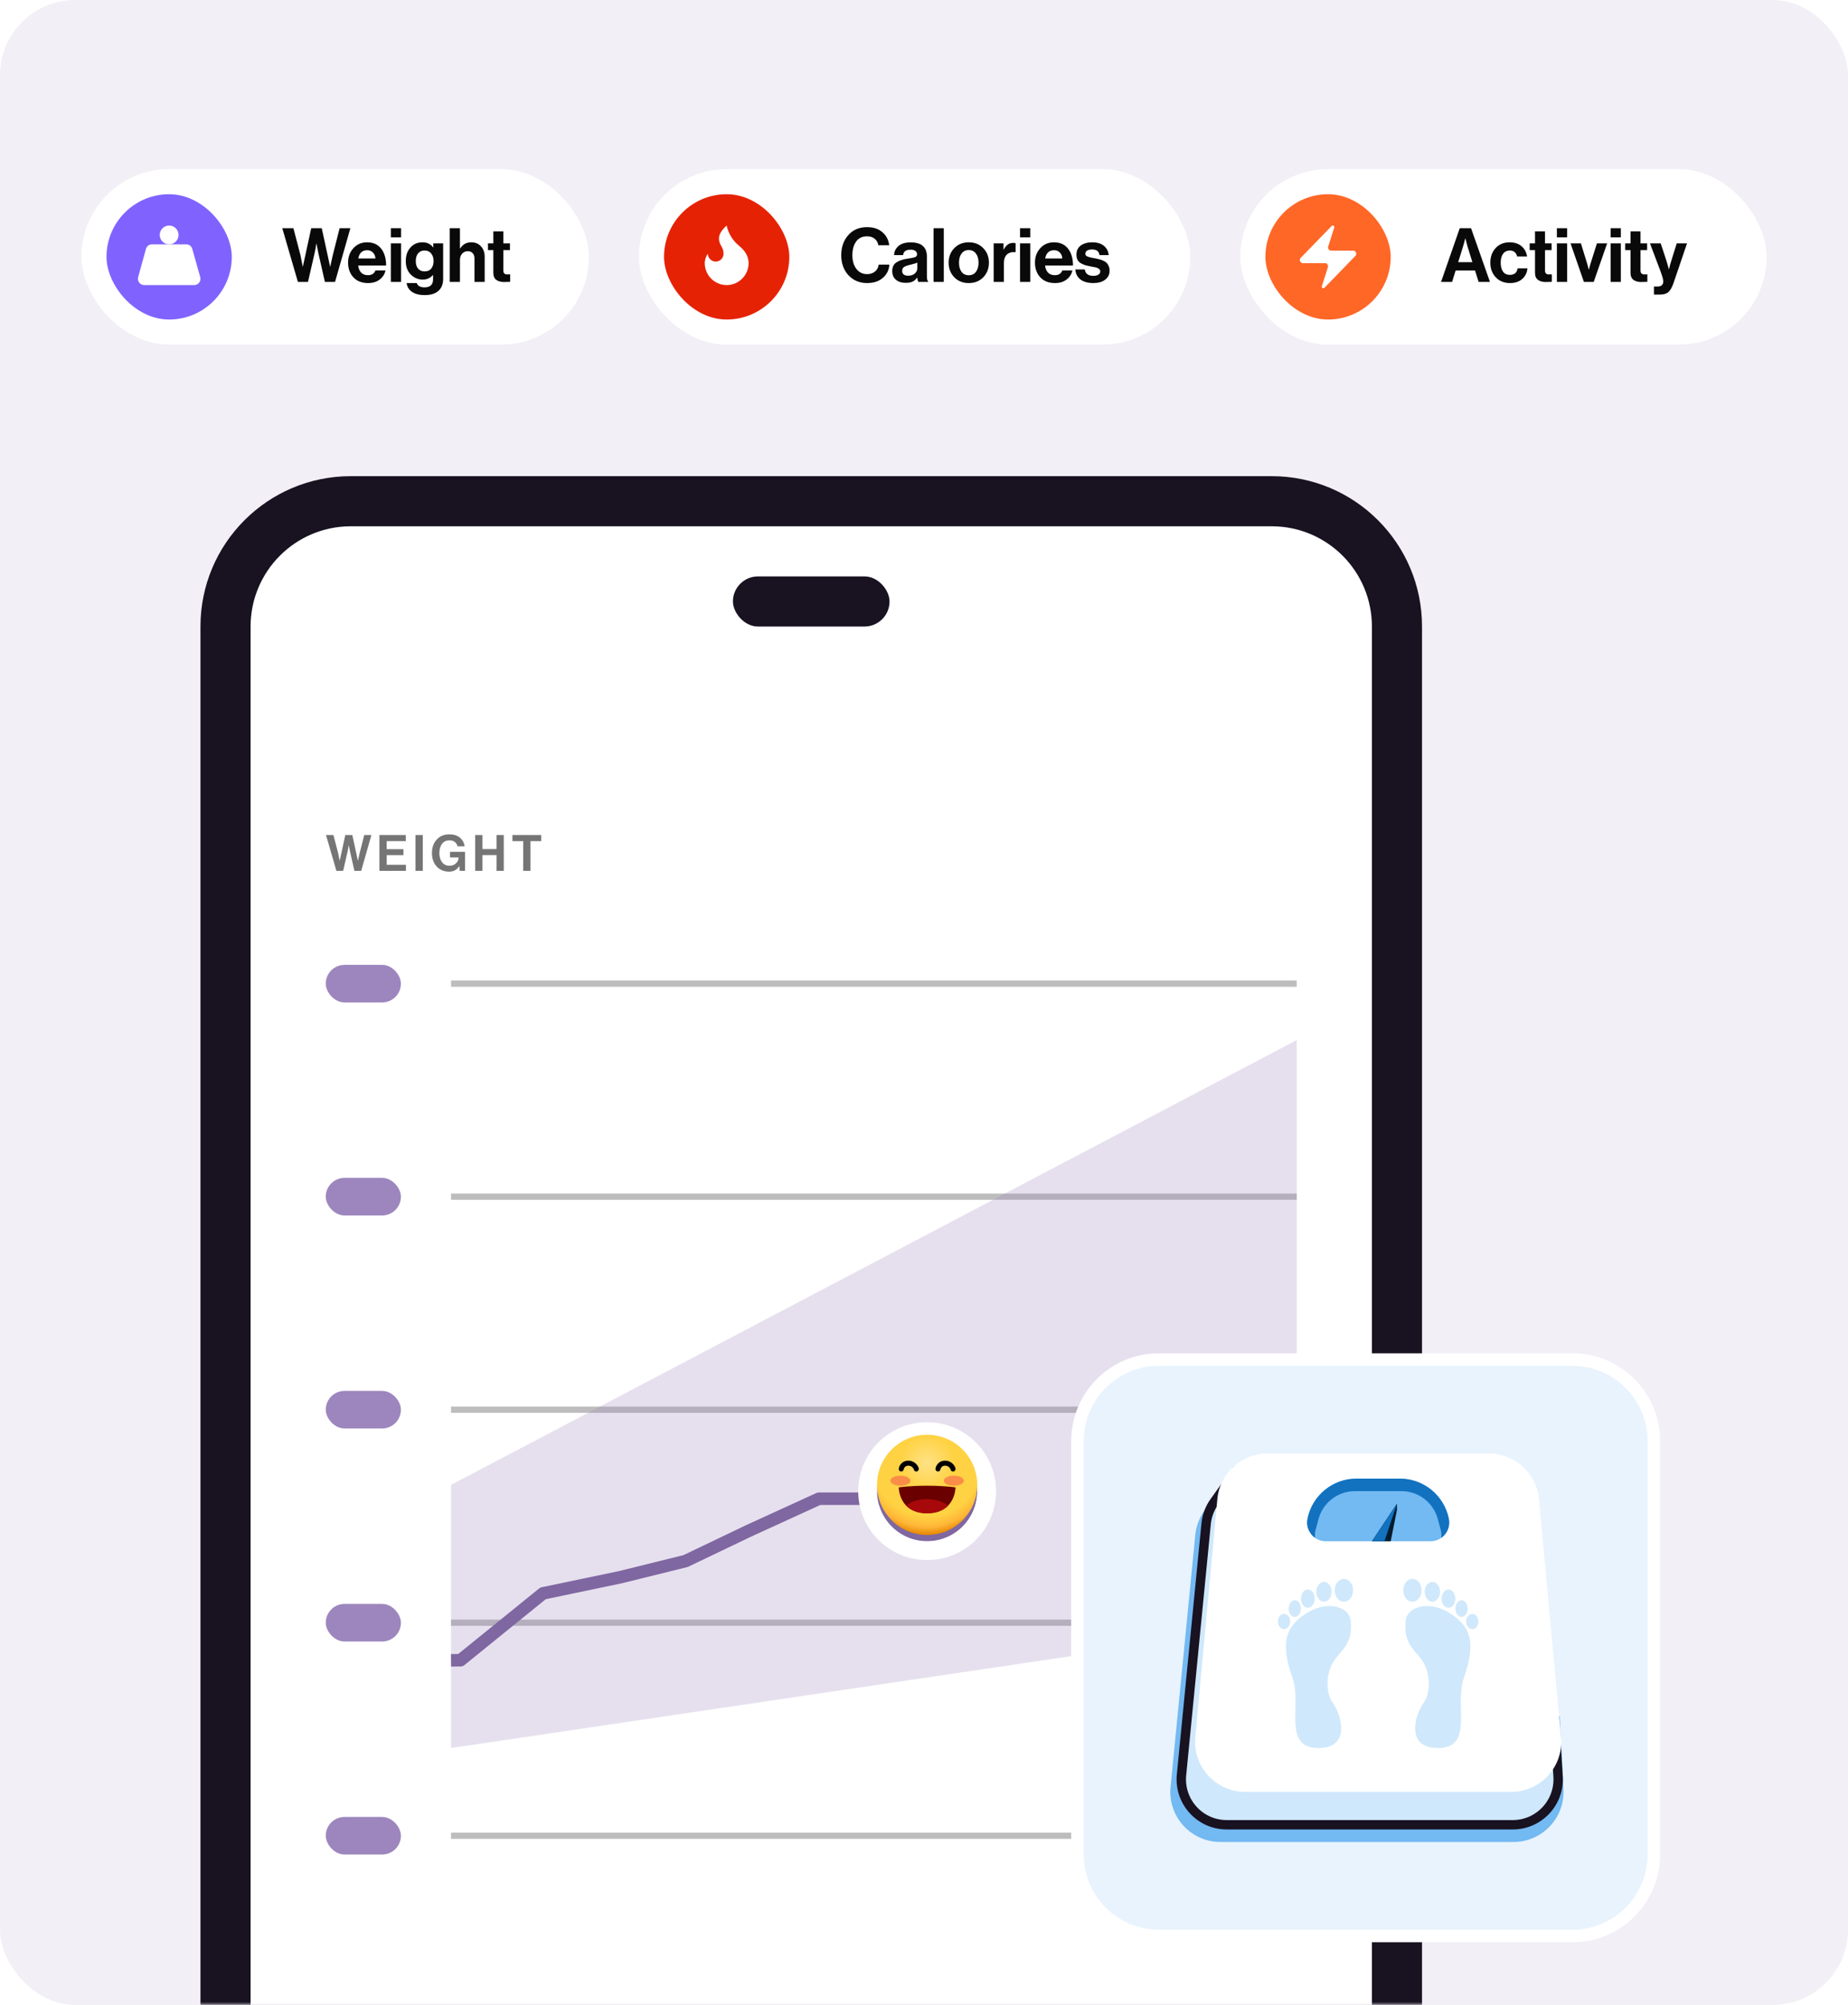 <svg width="295" height="320" viewBox="0 0 295 320" fill="none" xmlns="http://www.w3.org/2000/svg">
<rect width="295" height="320" rx="12" fill="#F2EFF6"/>
<mask id="mask0_1_4189" style="mask-type:alpha" maskUnits="userSpaceOnUse" x="0" y="0" width="295" height="320">
<rect width="295" height="320" rx="12" fill="#F2EFF6"/>
</mask>
<g mask="url(#mask0_1_4189)">
<path d="M32 100C32 86.745 42.745 76 56 76H203C216.255 76 227 86.745 227 100V320H32V100Z" fill="#181221"/>
<path d="M40 100C40 91.163 47.163 84 56 84H203C211.837 84 219 91.163 219 100V320H40V100Z" fill="white"/>
<path d="M207 157H72" stroke="#BDBDBD"/>
<rect x="52" y="154" width="12" height="6" rx="3" fill="#9D86BD"/>
<path d="M207 191H72" stroke="#BDBDBD"/>
<rect x="52" y="188" width="12" height="6" rx="3" fill="#9D86BD"/>
<path d="M207 225H72" stroke="#BDBDBD"/>
<rect x="52" y="222" width="12" height="6" rx="3" fill="#9D86BD"/>
<path d="M207 259H72" stroke="#BDBDBD"/>
<rect x="52" y="256" width="12" height="6" rx="3" fill="#9D86BD"/>
<path d="M207 293H72" stroke="#BDBDBD"/>
<rect x="52" y="290" width="12" height="6" rx="3" fill="#9D86BD"/>
<path d="M53.704 139L52.04 133.28H53.224L53.968 136.12L54.216 137.368H54.232C54.328 136.893 54.416 136.488 54.496 136.152L55.12 133.28H56.24L56.864 136.144L57.128 137.368H57.144C57.256 136.861 57.349 136.443 57.424 136.112L58.144 133.28H59.288L57.656 139H56.576L55.88 135.936L55.68 134.92H55.664C55.605 135.32 55.544 135.659 55.48 135.936L54.776 139H53.704ZM60.568 139V133.28H64.776V134.256H61.728V135.536H64.4V136.488H61.728V138.032H64.8V139H60.568ZM66.329 139V133.28H67.489V139H66.329ZM73.368 139L73.328 138.232H73.312C72.96 138.824 72.424 139.12 71.704 139.12C70.867 139.12 70.197 138.843 69.696 138.288C69.2 137.733 68.952 137.024 68.952 136.16C68.952 135.179 69.264 134.4 69.888 133.824C70.368 133.387 70.981 133.168 71.728 133.168C72.427 133.168 72.984 133.341 73.4 133.688C73.821 134.035 74.08 134.499 74.176 135.08H73.04C72.971 134.792 72.827 134.563 72.608 134.392C72.389 134.216 72.104 134.128 71.752 134.128C71.235 134.128 70.835 134.317 70.552 134.696C70.275 135.075 70.136 135.563 70.136 136.16C70.136 136.752 70.28 137.237 70.568 137.616C70.861 137.995 71.251 138.184 71.736 138.184C72.163 138.184 72.515 138.053 72.792 137.792C73.069 137.525 73.208 137.224 73.208 136.888V136.856H71.832V135.96H74.24V139H73.368ZM75.851 139V133.28H77.011V135.52H79.259V133.28H80.419V139H79.259V136.48H77.011V139H75.851ZM81.8 134.256V133.28H86.4V134.256H84.68V139H83.52V134.256H81.8Z" fill="#757575"/>
<path opacity="0.25" d="M72 237V279L207 259V166L72 237Z" fill="#9D86BD"/>
<path d="M152 237L141.787 239.211H130.723L119.447 244.368L109.447 249.158L99.021 251.737L86.681 254.316L73.508 264.985L72 265" stroke="#7F67A1" stroke-width="2" stroke-linejoin="round"/>
<g filter="url(#filter0_d_1_4189)">
<circle cx="148" cy="237" r="3" fill="#7F67A1"/>
<circle cx="148" cy="237" r="4.5" stroke="white" stroke-width="3"/>
</g>
<g filter="url(#filter1_d_1_4189)">
<circle cx="148" cy="237" r="8" fill="#7F67A1"/>
<circle cx="148" cy="237" r="9.5" stroke="white" stroke-width="3"/>
</g>
<circle cx="148" cy="237" r="8" fill="url(#paint0_radial_1_4189)"/>
<g opacity="0.5" filter="url(#filter2_f_1_4189)">
<ellipse cx="152.267" cy="236.333" rx="1.6" ry="0.8" fill="#F5474D"/>
</g>
<g opacity="0.5" filter="url(#filter3_f_1_4189)">
<ellipse cx="143.733" cy="236.333" rx="1.6" ry="0.8" fill="#F5474D"/>
</g>
<path d="M143.467 237.4C143.467 237.4 145.133 237.133 148 237.133C150.867 237.133 152.533 237.4 152.533 237.4C152.533 237.4 152.533 241.533 148 241.533C143.467 241.533 143.467 237.4 143.467 237.4Z" fill="#6A0000"/>
<path fill-rule="evenodd" clip-rule="evenodd" d="M150.133 234.48C150.133 234.48 150.133 234.478 150.133 234.474C150.129 234.692 149.952 234.867 149.733 234.867C149.512 234.867 149.333 234.688 149.333 234.467C149.333 234.352 149.37 234.218 149.417 234.101C149.468 233.973 149.548 233.825 149.665 233.684C149.905 233.391 150.296 233.133 150.867 233.133C151.43 233.133 151.845 233.385 152.112 233.658C152.244 233.793 152.343 233.935 152.411 234.062C152.444 234.126 152.473 234.189 152.493 234.25C152.511 234.303 152.533 234.381 152.533 234.467C152.533 234.688 152.354 234.867 152.133 234.867C151.925 234.867 151.755 234.708 151.735 234.506C151.73 234.492 151.721 234.469 151.705 234.439C151.671 234.375 151.616 234.295 151.54 234.217C151.391 234.065 151.173 233.933 150.867 233.933C150.567 233.933 150.392 234.059 150.283 234.191C150.225 234.262 150.184 234.337 150.159 234.4C150.138 234.452 150.134 234.48 150.133 234.48ZM151.738 234.516C151.738 234.516 151.738 234.515 151.738 234.513C151.738 234.515 151.738 234.516 151.738 234.516Z" fill="black"/>
<path fill-rule="evenodd" clip-rule="evenodd" d="M144.267 234.48C144.266 234.48 144.266 234.478 144.266 234.474C144.263 234.692 144.085 234.867 143.867 234.867C143.646 234.867 143.467 234.688 143.467 234.467C143.467 234.352 143.503 234.218 143.55 234.101C143.602 233.973 143.681 233.825 143.798 233.684C144.038 233.391 144.43 233.133 145 233.133C145.564 233.133 145.978 233.385 146.245 233.658C146.377 233.793 146.476 233.935 146.544 234.062C146.578 234.126 146.606 234.189 146.627 234.25C146.644 234.303 146.667 234.381 146.667 234.467C146.667 234.688 146.487 234.867 146.267 234.867C146.059 234.867 145.888 234.708 145.868 234.506C145.864 234.492 145.854 234.469 145.838 234.439C145.804 234.375 145.749 234.295 145.674 234.217C145.524 234.065 145.306 233.933 145 233.933C144.7 233.933 144.525 234.059 144.416 234.191C144.358 234.262 144.318 234.337 144.292 234.4C144.271 234.452 144.267 234.48 144.267 234.48ZM145.872 234.516C145.872 234.516 145.871 234.515 145.871 234.513C145.872 234.515 145.872 234.516 145.872 234.516Z" fill="black"/>
<path d="M148 239.267C149.331 239.267 150.528 239.663 151.358 240.295C150.69 240.988 149.644 241.533 148 241.533C146.356 241.533 145.309 240.988 144.641 240.295C145.47 239.663 146.669 239.267 148 239.267Z" fill="#A7090A"/>
<rect x="117" y="92" width="25" height="8" rx="4" fill="#181221"/>
<path d="M251 217C258.18 217 264 222.82 264 230V296C264 303.18 258.18 309 251 309H185C177.82 309 172 303.18 172 296V230C172 222.82 177.82 217 185 217H251Z" fill="#E8F3FD" stroke="white" stroke-width="2"/>
<path d="M190.805 244.992C190.933 243.684 191.381 242.428 192.11 241.335L197 234L249 274L249.58 285.6C249.808 290.17 246.165 294 241.59 294H194.823C190.096 294 186.4 289.924 186.861 285.219L190.805 244.992Z" fill="#73B9F2"/>
<path d="M248.271 276.375L248.721 283.548C248.981 287.722 245.666 291.25 241.484 291.25H195.822C191.539 291.25 188.19 287.556 188.607 283.293L192.538 243.202C192.662 241.938 193.115 240.729 193.854 239.695L197.147 235.083L248.271 276.375Z" fill="#D0E8FB" stroke="#181221" stroke-width="1.5"/>
<path d="M194.328 239.262C194.709 235.148 198.161 232 202.293 232H237.707C241.839 232 245.291 235.148 245.672 239.262L249.191 277.262C249.625 281.952 245.935 286 241.225 286H198.775C194.065 286 190.375 281.952 190.809 277.262L194.328 239.262Z" fill="white"/>
<path d="M224.367 258.812C224.52 256.379 228.084 255.458 231.225 257.352C234.653 259.419 235.755 261.973 233.674 267.811C232.113 272.189 235.388 279 229.511 279C224.368 279 225.792 273.769 227.306 271.702C228.285 270.364 228.653 266.717 226.449 264.284C224.686 262.338 224.214 261.244 224.367 258.812ZM235.021 257.595C235.561 257.595 236 258.139 236 258.811C236 259.482 235.561 260.027 235.021 260.027C234.479 260.027 234.041 259.482 234.041 258.811C234.041 258.139 234.48 257.595 235.021 257.595ZM233.307 255.405C233.847 255.406 234.286 256.005 234.286 256.743C234.286 257.482 233.847 258.081 233.307 258.081C232.766 258.081 232.327 257.482 232.327 256.743C232.327 256.004 232.766 255.405 233.307 255.405ZM231.225 253.702C231.833 253.702 232.326 254.356 232.326 255.162C232.326 255.968 231.833 256.621 231.225 256.621C230.616 256.621 230.123 255.968 230.123 255.162C230.123 254.356 230.616 253.702 231.225 253.702ZM225.47 252C226.281 252 226.938 252.817 226.938 253.824C226.938 254.832 226.281 255.648 225.47 255.648C224.658 255.648 224 254.832 224 253.824C224 252.817 224.658 252 225.47 252ZM228.653 252.486C229.33 252.486 229.878 253.194 229.878 254.067C229.878 254.94 229.329 255.648 228.653 255.648C227.977 255.648 227.429 254.94 227.429 254.067C227.429 253.194 227.977 252.486 228.653 252.486Z" fill="#D0E8FB"/>
<path d="M215.633 258.812C215.48 256.379 211.916 255.458 208.775 257.352C205.347 259.419 204.245 261.973 206.326 267.811C207.887 272.189 204.612 279 210.489 279C215.632 279 214.208 273.769 212.694 271.702C211.715 270.364 211.347 266.717 213.551 264.284C215.314 262.338 215.786 261.244 215.633 258.812ZM204.979 257.595C204.439 257.595 204 258.139 204 258.811C204 259.482 204.439 260.027 204.979 260.027C205.521 260.027 205.959 259.482 205.959 258.811C205.959 258.139 205.52 257.595 204.979 257.595ZM206.693 255.405C206.153 255.406 205.714 256.005 205.714 256.743C205.714 257.482 206.153 258.081 206.693 258.081C207.234 258.081 207.673 257.482 207.673 256.743C207.673 256.004 207.234 255.405 206.693 255.405ZM208.775 253.702C208.167 253.702 207.674 254.356 207.674 255.162C207.674 255.968 208.167 256.621 208.775 256.621C209.384 256.621 209.877 255.968 209.877 255.162C209.877 254.356 209.384 253.702 208.775 253.702ZM214.53 252C213.719 252 213.062 252.817 213.062 253.824C213.062 254.832 213.719 255.648 214.53 255.648C215.342 255.648 216 254.832 216 253.824C216 252.817 215.342 252 214.53 252ZM211.347 252.486C210.67 252.486 210.122 253.194 210.122 254.067C210.122 254.94 210.671 255.648 211.347 255.648C212.023 255.648 212.571 254.94 212.571 254.067C212.571 253.194 212.023 252.486 211.347 252.486Z" fill="#D0E8FB"/>
<path d="M208.716 242.419C209.463 238.686 212.74 236 216.546 236H223.454C227.26 236 230.537 238.686 231.284 242.419C231.654 244.271 230.237 246 228.348 246H211.652C209.763 246 208.346 244.271 208.716 242.419Z" fill="#73B9F2"/>
<path d="M223.455 236C227.261 236 230.537 238.687 231.284 242.419C231.528 243.641 230.994 244.807 230.061 245.461C230.123 245.064 230.106 244.646 229.994 244.227L229.521 242.454C228.821 239.828 226.442 238 223.724 238H216.277C213.559 238 211.179 239.828 210.479 242.454L210.006 244.227C209.894 244.646 209.876 245.064 209.938 245.461C209.005 244.807 208.472 243.64 208.716 242.419C209.463 238.687 212.74 236 216.545 236H223.455Z" fill="#1272BF"/>
<path d="M223 240L219 246H222L223 241V240Z" fill="#041C2F"/>
<path d="M223 240L219 246H221L223 240Z" fill="#1272BF"/>
<g filter="url(#filter4_d_1_4189)">
<rect x="13" y="24" width="81" height="28" rx="14" fill="white"/>
<rect x="17" y="28" width="20" height="20" rx="10" fill="#8063FF"/>
<path d="M24.25 36C24.034 36.002 23.824 36.075 23.652 36.206C23.48 36.338 23.356 36.522 23.298 36.73L22.05 41.25C22.012 41.396 22.008 41.549 22.038 41.697C22.068 41.846 22.131 41.985 22.222 42.105C22.314 42.225 22.431 42.324 22.566 42.392C22.701 42.46 22.849 42.497 23 42.5H31C31.154 42.5 31.307 42.464 31.445 42.395C31.583 42.327 31.703 42.227 31.797 42.104C31.89 41.981 31.953 41.838 31.982 41.687C32.011 41.535 32.004 41.379 31.963 41.23L30.7 36.75C30.645 36.537 30.521 36.348 30.348 36.212C30.174 36.076 29.96 36.002 29.74 36H24.25Z" fill="white"/>
<path d="M27 36C27.828 36 28.5 35.328 28.5 34.5C28.5 33.672 27.828 33 27 33C26.172 33 25.5 33.672 25.5 34.5C25.5 35.328 26.172 36 27 36Z" fill="white"/>
<path d="M47.556 42L45.06 33.42H46.836L47.952 37.68L48.324 39.552H48.348C48.492 38.84 48.624 38.232 48.744 37.728L49.68 33.42H51.36L52.296 37.716L52.692 39.552H52.716C52.884 38.792 53.024 38.164 53.136 37.668L54.216 33.42H55.932L53.484 42H51.864L50.82 37.404L50.52 35.88H50.496C50.408 36.48 50.316 36.988 50.22 37.404L49.164 42H47.556ZM58.756 42.18C57.764 42.18 56.984 41.876 56.416 41.268C55.848 40.652 55.564 39.868 55.564 38.916C55.564 37.996 55.848 37.228 56.416 36.612C56.984 35.988 57.712 35.676 58.6 35.676C59.568 35.676 60.316 36.012 60.844 36.684C61.372 37.356 61.636 38.256 61.636 39.384H57.172C57.236 39.872 57.4 40.252 57.664 40.524C57.928 40.788 58.288 40.92 58.744 40.92C59.344 40.92 59.74 40.668 59.932 40.164H61.54C61.42 40.74 61.116 41.22 60.628 41.604C60.14 41.988 59.516 42.18 58.756 42.18ZM58.624 36.936C57.832 36.936 57.356 37.376 57.196 38.256H59.932C59.908 37.864 59.776 37.548 59.536 37.308C59.296 37.06 58.992 36.936 58.624 36.936ZM62.391 42V35.844H64.023V42H62.391ZM62.391 34.884V33.42H64.023V34.884H62.391ZM67.787 44.1C66.955 44.1 66.287 43.932 65.783 43.596C65.287 43.26 64.995 42.788 64.907 42.18H66.527C66.687 42.636 67.099 42.864 67.763 42.864C68.675 42.864 69.131 42.436 69.131 41.58V40.908H69.095C68.671 41.388 68.135 41.628 67.487 41.628C66.759 41.628 66.123 41.36 65.579 40.824C65.043 40.288 64.775 39.576 64.775 38.688C64.775 37.776 65.023 37.048 65.519 36.504C66.015 35.952 66.655 35.676 67.439 35.676C68.183 35.676 68.751 35.948 69.143 36.492H69.167V35.844H70.739V41.532C70.739 42.332 70.495 42.956 70.007 43.404C69.511 43.868 68.771 44.1 67.787 44.1ZM67.763 40.32C68.251 40.32 68.615 40.164 68.855 39.852C69.095 39.54 69.215 39.14 69.215 38.652C69.215 38.172 69.087 37.776 68.831 37.464C68.583 37.144 68.223 36.984 67.751 36.984C67.335 36.984 66.999 37.136 66.743 37.44C66.495 37.744 66.371 38.152 66.371 38.664C66.371 39.184 66.495 39.592 66.743 39.888C66.999 40.176 67.339 40.32 67.763 40.32ZM73.422 33.42V36.648H73.458C73.69 36.312 73.942 36.068 74.214 35.916C74.494 35.756 74.838 35.676 75.246 35.676C75.878 35.676 76.39 35.892 76.782 36.324C77.174 36.748 77.37 37.3 77.37 37.98V42H75.738V38.22C75.738 37.884 75.642 37.612 75.45 37.404C75.266 37.196 75.006 37.092 74.67 37.092C74.31 37.092 74.01 37.224 73.77 37.488C73.538 37.752 73.422 38.092 73.422 38.508V42H71.79V33.42H73.422ZM77.898 36.924V35.844H78.751V33.924H80.347V35.844H81.403V36.924H80.347V40.188C80.347 40.596 80.55 40.8 80.959 40.8L81.439 40.788V41.988C81.191 42.004 80.85 42.012 80.418 42.012C79.947 42.012 79.55 41.9 79.231 41.676C78.91 41.444 78.751 41.064 78.751 40.536V36.924H77.898Z" fill="#090909"/>
<rect x="102" y="24" width="88" height="28" rx="14" fill="white"/>
<rect x="106" y="28" width="20" height="20" rx="10" fill="#E62204"/>
<path d="M114.25 38.75C114.582 38.75 114.899 38.618 115.134 38.384C115.368 38.15 115.5 37.831 115.5 37.5C115.5 36.81 115.25 36.5 115 36C114.464 34.928 114.888 33.973 116 33C116.25 34.25 117 35.45 118 36.25C119 37.05 119.5 38 119.5 39C119.5 39.46 119.409 39.915 119.234 40.339C119.058 40.764 118.8 41.15 118.475 41.475C118.15 41.8 117.764 42.058 117.339 42.234C116.915 42.41 116.46 42.5 116 42.5C115.54 42.5 115.085 42.41 114.661 42.234C114.236 42.058 113.85 41.8 113.525 41.475C113.2 41.15 112.942 40.764 112.766 40.339C112.591 39.915 112.5 39.46 112.5 39C112.5 38.423 112.717 37.853 113 37.5C113 37.831 113.132 38.15 113.366 38.384C113.601 38.618 113.918 38.75 114.25 38.75Z" fill="white"/>
<path d="M138.416 42.18C137.208 42.18 136.216 41.764 135.44 40.932C134.672 40.092 134.288 39.028 134.288 37.74C134.288 36.444 134.664 35.372 135.416 34.524C136.168 33.676 137.164 33.252 138.404 33.252C139.428 33.252 140.248 33.524 140.864 34.068C141.488 34.604 141.848 35.296 141.944 36.144H140.216C140.136 35.704 139.936 35.356 139.616 35.1C139.304 34.844 138.9 34.716 138.404 34.716C137.644 34.716 137.064 34.996 136.664 35.556C136.264 36.116 136.064 36.844 136.064 37.74C136.064 38.628 136.276 39.352 136.7 39.912C137.132 40.472 137.704 40.752 138.416 40.752C138.92 40.752 139.34 40.616 139.676 40.344C140.012 40.064 140.208 39.696 140.264 39.24H141.968C141.92 40.048 141.604 40.724 141.02 41.268C140.372 41.876 139.504 42.18 138.416 42.18ZM146.607 42C146.527 41.896 146.463 41.668 146.415 41.316H146.391C146.215 41.58 145.991 41.784 145.719 41.928C145.447 42.072 145.067 42.144 144.579 42.144C143.931 42.144 143.411 41.98 143.019 41.652C142.627 41.324 142.431 40.86 142.431 40.26C142.431 39.636 142.647 39.18 143.079 38.892C143.511 38.596 144.119 38.392 144.903 38.28C145.479 38.2 145.871 38.12 146.079 38.04C146.287 37.952 146.391 37.8 146.391 37.584C146.391 37.36 146.303 37.184 146.127 37.056C145.951 36.92 145.695 36.852 145.359 36.852C144.615 36.852 144.219 37.14 144.171 37.716H142.719C142.743 37.132 142.979 36.648 143.427 36.264C143.875 35.88 144.523 35.688 145.371 35.688C147.099 35.688 147.963 36.444 147.963 37.956V41.088C147.963 41.552 148.035 41.836 148.179 41.94V42H146.607ZM144.975 41.004C145.423 41.004 145.775 40.888 146.031 40.656C146.295 40.424 146.427 40.148 146.427 39.828V38.904C146.251 39.008 145.871 39.128 145.287 39.264C144.823 39.368 144.495 39.488 144.303 39.624C144.111 39.752 144.015 39.952 144.015 40.224C144.015 40.744 144.335 41.004 144.975 41.004ZM149.025 42V33.42H150.657V42H149.025ZM156.963 41.256C156.363 41.872 155.591 42.18 154.647 42.18C153.703 42.18 152.931 41.872 152.331 41.256C151.731 40.632 151.431 39.856 151.431 38.928C151.431 38 151.731 37.228 152.331 36.612C152.931 35.988 153.703 35.676 154.647 35.676C155.591 35.676 156.363 35.988 156.963 36.612C157.563 37.228 157.863 38 157.863 38.928C157.863 39.856 157.563 40.632 156.963 41.256ZM154.647 40.932C155.135 40.932 155.515 40.752 155.787 40.392C156.067 40.024 156.207 39.536 156.207 38.928C156.207 38.32 156.067 37.832 155.787 37.464C155.515 37.096 155.135 36.912 154.647 36.912C154.151 36.912 153.767 37.096 153.495 37.464C153.223 37.824 153.087 38.312 153.087 38.928C153.087 39.536 153.223 40.024 153.495 40.392C153.767 40.752 154.151 40.932 154.647 40.932ZM160.194 35.844V36.828H160.23C160.422 36.468 160.634 36.204 160.866 36.036C161.098 35.86 161.39 35.772 161.742 35.772C161.91 35.772 162.038 35.788 162.126 35.82V37.248H162.09C161.538 37.192 161.094 37.312 160.758 37.608C160.422 37.904 160.254 38.368 160.254 39V42H158.622V35.844H160.194ZM162.829 42V35.844H164.461V42H162.829ZM162.829 34.884V33.42H164.461V34.884H162.829ZM168.404 42.18C167.412 42.18 166.632 41.876 166.064 41.268C165.496 40.652 165.212 39.868 165.212 38.916C165.212 37.996 165.496 37.228 166.064 36.612C166.632 35.988 167.36 35.676 168.248 35.676C169.216 35.676 169.964 36.012 170.492 36.684C171.02 37.356 171.284 38.256 171.284 39.384H166.82C166.884 39.872 167.048 40.252 167.312 40.524C167.576 40.788 167.936 40.92 168.392 40.92C168.992 40.92 169.388 40.668 169.58 40.164H171.188C171.068 40.74 170.764 41.22 170.276 41.604C169.788 41.988 169.164 42.18 168.404 42.18ZM168.272 36.936C167.48 36.936 167.004 37.376 166.844 38.256H169.58C169.556 37.864 169.424 37.548 169.184 37.308C168.944 37.06 168.64 36.936 168.272 36.936ZM174.536 42.18C173.656 42.18 172.968 41.988 172.472 41.604C171.976 41.212 171.704 40.68 171.656 40.008H173.168C173.272 40.688 173.72 41.028 174.512 41.028C174.872 41.028 175.148 40.964 175.34 40.836C175.54 40.708 175.64 40.536 175.64 40.32C175.64 40.24 175.624 40.168 175.592 40.104C175.568 40.04 175.52 39.984 175.448 39.936C175.384 39.88 175.324 39.836 175.268 39.804C175.22 39.772 175.132 39.74 175.004 39.708C174.876 39.676 174.776 39.652 174.704 39.636C174.64 39.62 174.524 39.6 174.356 39.576C174.196 39.544 174.084 39.52 174.02 39.504C173.684 39.44 173.408 39.376 173.192 39.312C172.984 39.24 172.764 39.14 172.532 39.012C172.3 38.876 172.124 38.696 172.004 38.472C171.892 38.24 171.836 37.964 171.836 37.644C171.836 37.004 172.068 36.516 172.532 36.18C173.004 35.844 173.608 35.676 174.344 35.676C175.136 35.676 175.756 35.86 176.204 36.228C176.66 36.588 176.92 37.084 176.984 37.716H175.508C175.444 37.116 175.048 36.816 174.32 36.816C173.992 36.816 173.732 36.876 173.54 36.996C173.356 37.116 173.264 37.284 173.264 37.5C173.264 37.572 173.276 37.64 173.3 37.704C173.332 37.76 173.38 37.812 173.444 37.86C173.516 37.9 173.584 37.936 173.648 37.968C173.712 37.992 173.804 38.02 173.924 38.052C174.044 38.076 174.148 38.1 174.236 38.124C174.324 38.14 174.444 38.164 174.596 38.196C174.748 38.22 174.868 38.24 174.956 38.256C175.212 38.312 175.42 38.364 175.58 38.412C175.748 38.452 175.94 38.524 176.156 38.628C176.372 38.724 176.54 38.836 176.66 38.964C176.788 39.084 176.896 39.252 176.984 39.468C177.08 39.676 177.128 39.92 177.128 40.2C177.128 40.808 176.888 41.292 176.408 41.652C175.936 42.004 175.312 42.18 174.536 42.18Z" fill="#090909"/>
<rect x="198" y="24" width="84" height="28" rx="14" fill="white"/>
<rect x="202" y="28" width="20" height="20" rx="10" fill="#FF6727"/>
<path d="M208 39C207.905 39 207.813 38.974 207.732 38.923C207.652 38.873 207.588 38.801 207.547 38.716C207.506 38.63 207.491 38.535 207.502 38.441C207.513 38.347 207.55 38.258 207.61 38.185L212.56 33.085C212.597 33.042 212.648 33.013 212.703 33.003C212.759 32.992 212.817 33.002 212.867 33.028C212.917 33.055 212.956 33.098 212.979 33.15C213.001 33.202 213.005 33.26 212.99 33.315L212.03 36.325C212.002 36.401 211.992 36.482 212.002 36.562C212.012 36.643 212.042 36.719 212.088 36.786C212.134 36.852 212.196 36.906 212.268 36.944C212.339 36.981 212.419 37 212.5 37H216C216.095 37 216.187 37.026 216.268 37.077C216.348 37.127 216.412 37.199 216.453 37.284C216.494 37.37 216.509 37.465 216.498 37.559C216.487 37.653 216.45 37.742 216.39 37.815L211.44 42.915C211.403 42.958 211.352 42.987 211.297 42.997C211.241 43.007 211.183 42.998 211.133 42.972C211.083 42.945 211.044 42.902 211.021 42.85C210.999 42.798 210.995 42.74 211.01 42.685L211.97 39.675C211.998 39.599 212.008 39.518 211.998 39.438C211.988 39.357 211.958 39.281 211.912 39.214C211.866 39.148 211.804 39.094 211.732 39.056C211.661 39.019 211.581 39 211.5 39H208Z" fill="white"/>
<path d="M230.036 42L233.024 33.42H234.824L237.848 42H236.036L235.46 40.176H232.364L231.8 42H230.036ZM233.54 36.372L232.772 38.844H235.04L234.272 36.372L233.924 35.052H233.9C233.756 35.628 233.636 36.068 233.54 36.372ZM241.06 42.18C240.108 42.18 239.344 41.872 238.768 41.256C238.192 40.64 237.904 39.864 237.904 38.928C237.904 37.992 238.184 37.216 238.744 36.6C239.312 35.984 240.056 35.676 240.976 35.676C241.752 35.676 242.384 35.88 242.872 36.288C243.36 36.696 243.66 37.244 243.772 37.932H242.176C242.12 37.652 241.992 37.424 241.792 37.248C241.592 37.072 241.344 36.984 241.048 36.984C240.568 36.984 240.2 37.156 239.944 37.5C239.688 37.844 239.56 38.32 239.56 38.928C239.56 39.528 239.684 40.004 239.932 40.356C240.18 40.7 240.544 40.872 241.024 40.872C241.736 40.872 242.148 40.524 242.26 39.828H243.832C243.776 40.508 243.5 41.072 243.004 41.52C242.508 41.96 241.86 42.18 241.06 42.18ZM244.184 36.924V35.844H245.036V33.924H246.632V35.844H247.688V36.924H246.632V40.188C246.632 40.596 246.836 40.8 247.244 40.8L247.724 40.788V41.988C247.476 42.004 247.136 42.012 246.704 42.012C246.232 42.012 245.836 41.9 245.516 41.676C245.196 41.444 245.036 41.064 245.036 40.536V36.924H244.184ZM248.528 42V35.844H250.16V42H248.528ZM248.528 34.884V33.42H250.16V34.884H248.528ZM252.844 42L250.708 35.844H252.364L253.348 39.036L253.624 40.02H253.648C253.704 39.756 253.792 39.428 253.912 39.036L254.92 35.844H256.552L254.404 42H252.844ZM257.106 42V35.844H258.738V42H257.106ZM257.106 34.884V33.42H258.738V34.884H257.106ZM259.43 36.924V35.844H260.282V33.924H261.878V35.844H262.934V36.924H261.878V40.188C261.878 40.596 262.082 40.8 262.49 40.8L262.97 40.788V41.988C262.722 42.004 262.382 42.012 261.95 42.012C261.478 42.012 261.082 41.9 260.762 41.676C260.442 41.444 260.282 41.064 260.282 40.536V36.924H259.43ZM264.023 44.016V42.732H264.599C265.207 42.732 265.511 42.452 265.511 41.892C265.511 41.62 265.355 41.064 265.043 40.224L263.387 35.844H265.103L266.015 38.616L266.411 39.96H266.435C266.547 39.44 266.667 38.992 266.795 38.616L267.659 35.844H269.303L267.155 42.156C266.915 42.86 266.643 43.344 266.339 43.608C266.043 43.88 265.591 44.016 264.983 44.016H264.023Z" fill="#090909"/>
</g>
</g>
<defs>
<filter id="filter0_d_1_4189" x="140" y="230" width="16" height="16" filterUnits="userSpaceOnUse" color-interpolation-filters="sRGB">
<feFlood flood-opacity="0" result="BackgroundImageFix"/>
<feColorMatrix in="SourceAlpha" type="matrix" values="0 0 0 0 0 0 0 0 0 0 0 0 0 0 0 0 0 0 127 0" result="hardAlpha"/>
<feOffset dy="1"/>
<feGaussianBlur stdDeviation="1"/>
<feComposite in2="hardAlpha" operator="out"/>
<feColorMatrix type="matrix" values="0 0 0 0 0.616 0 0 0 0 0.525 0 0 0 0 0.741 0 0 0 0.4 0"/>
<feBlend mode="normal" in2="BackgroundImageFix" result="effect1_dropShadow_1_4189"/>
<feBlend mode="normal" in="SourceGraphic" in2="effect1_dropShadow_1_4189" result="shape"/>
</filter>
<filter id="filter1_d_1_4189" x="135" y="225" width="26" height="26" filterUnits="userSpaceOnUse" color-interpolation-filters="sRGB">
<feFlood flood-opacity="0" result="BackgroundImageFix"/>
<feColorMatrix in="SourceAlpha" type="matrix" values="0 0 0 0 0 0 0 0 0 0 0 0 0 0 0 0 0 0 127 0" result="hardAlpha"/>
<feOffset dy="1"/>
<feGaussianBlur stdDeviation="1"/>
<feComposite in2="hardAlpha" operator="out"/>
<feColorMatrix type="matrix" values="0 0 0 0 0.616 0 0 0 0 0.525 0 0 0 0 0.741 0 0 0 0.4 0"/>
<feBlend mode="normal" in2="BackgroundImageFix" result="effect1_dropShadow_1_4189"/>
<feBlend mode="normal" in="SourceGraphic" in2="effect1_dropShadow_1_4189" result="shape"/>
</filter>
<filter id="filter2_f_1_4189" x="148.667" y="233.533" width="7.2" height="5.6" filterUnits="userSpaceOnUse" color-interpolation-filters="sRGB">
<feFlood flood-opacity="0" result="BackgroundImageFix"/>
<feBlend mode="normal" in="SourceGraphic" in2="BackgroundImageFix" result="shape"/>
<feGaussianBlur stdDeviation="1" result="effect1_foregroundBlur_1_4189"/>
</filter>
<filter id="filter3_f_1_4189" x="140.133" y="233.533" width="7.2" height="5.6" filterUnits="userSpaceOnUse" color-interpolation-filters="sRGB">
<feFlood flood-opacity="0" result="BackgroundImageFix"/>
<feBlend mode="normal" in="SourceGraphic" in2="BackgroundImageFix" result="shape"/>
<feGaussianBlur stdDeviation="1" result="effect1_foregroundBlur_1_4189"/>
</filter>
<filter id="filter4_d_1_4189" x="6" y="20" width="283" height="42" filterUnits="userSpaceOnUse" color-interpolation-filters="sRGB">
<feFlood flood-opacity="0" result="BackgroundImageFix"/>
<feColorMatrix in="SourceAlpha" type="matrix" values="0 0 0 0 0 0 0 0 0 0 0 0 0 0 0 0 0 0 127 0" result="hardAlpha"/>
<feMorphology radius="1" operator="erode" in="SourceAlpha" result="effect1_dropShadow_1_4189"/>
<feOffset dy="3"/>
<feGaussianBlur stdDeviation="4"/>
<feComposite in2="hardAlpha" operator="out"/>
<feColorMatrix type="matrix" values="0 0 0 0 0 0 0 0 0 0 0 0 0 0 0 0 0 0 0.1 0"/>
<feBlend mode="normal" in2="BackgroundImageFix" result="effect1_dropShadow_1_4189"/>
<feBlend mode="normal" in="SourceGraphic" in2="effect1_dropShadow_1_4189" result="shape"/>
</filter>
<radialGradient id="paint0_radial_1_4189" cx="0" cy="0" r="1" gradientUnits="userSpaceOnUse" gradientTransform="translate(148 233.5) rotate(90) scale(11.5)">
<stop stop-color="#FFE286"/>
<stop offset="0.384" stop-color="#FFD243"/>
<stop offset="0.744" stop-color="#FFD243"/>
<stop offset="0.888" stop-color="#FFB637"/>
<stop offset="1" stop-color="#E58500"/>
</radialGradient>
</defs>
</svg>
